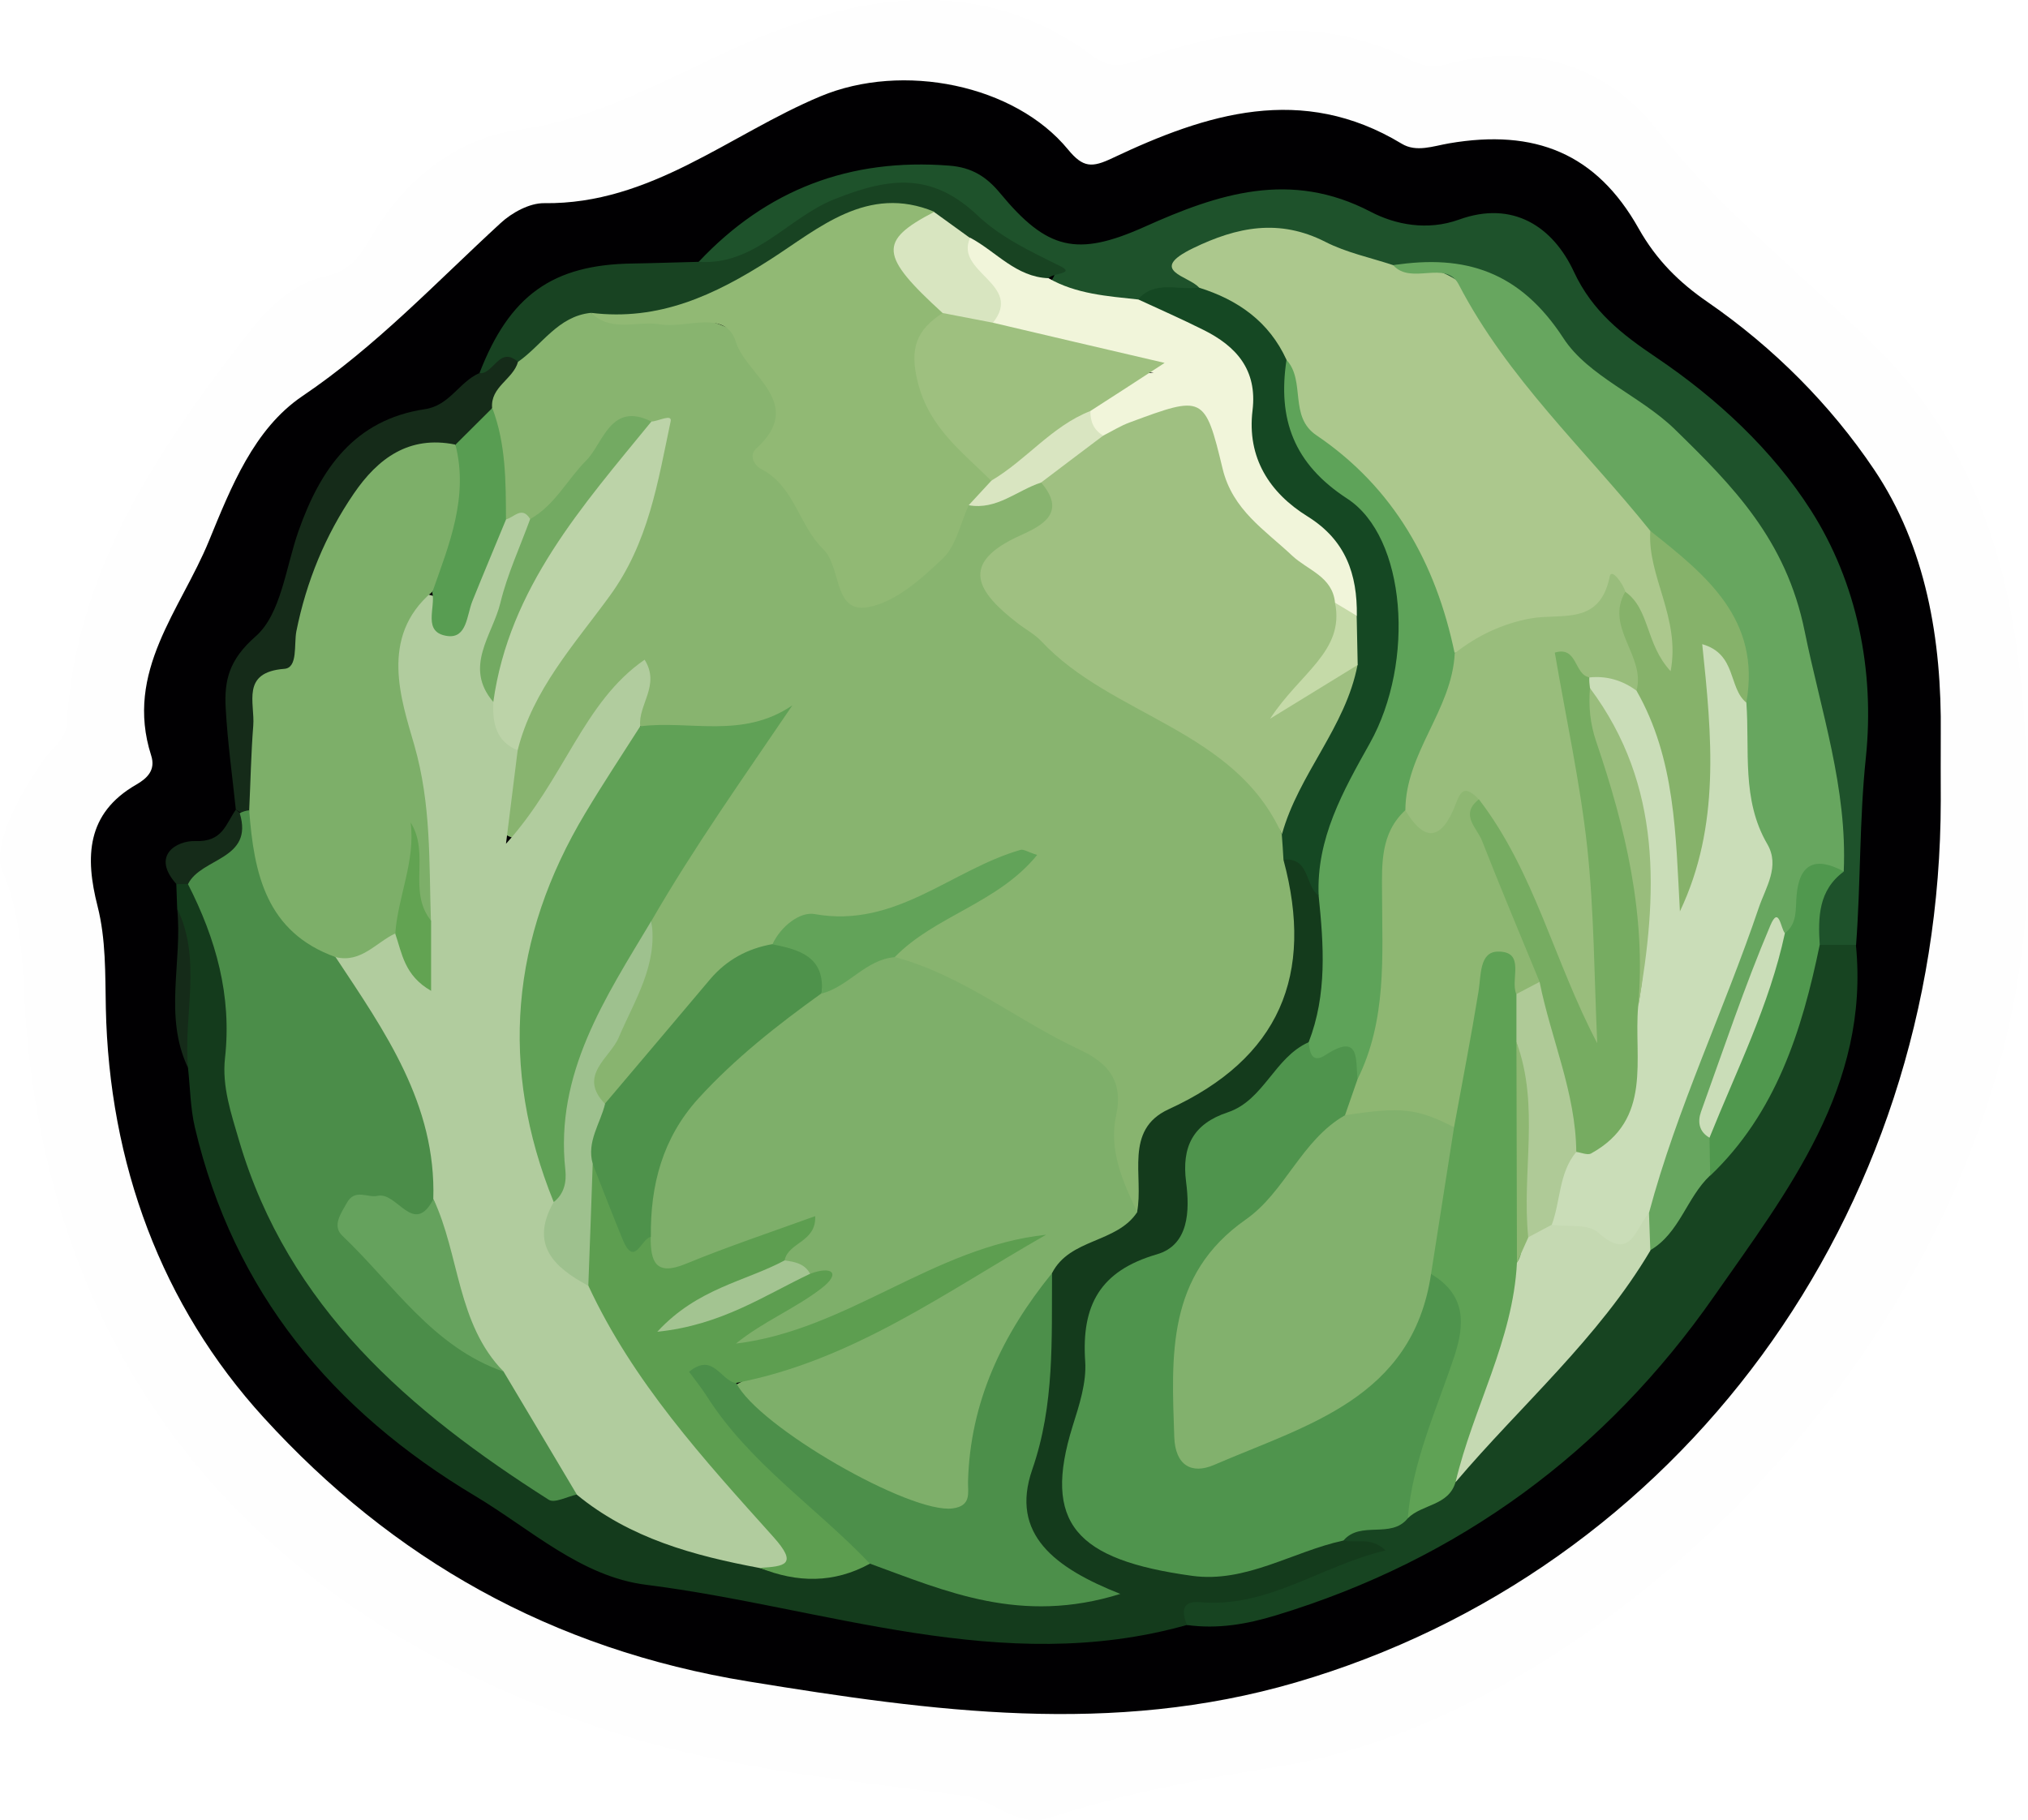 <?xml version="1.0" encoding="utf-8"?>
<!-- Generator: Adobe Illustrator 23.0.2, SVG Export Plug-In . SVG Version: 6.00 Build 0)  -->
<svg version="1.1" id="Camada_1" xmlns="http://www.w3.org/2000/svg" xmlns:xlink="http://www.w3.org/1999/xlink" x="0px" y="0px"
	 viewBox="0 0 119.96 107.68" style="enable-background:new 0 0 119.96 107.68;" xml:space="preserve">
<style type="text/css">
	.st0{fill:#FEFEFE;}
	.st1{fill:#010002;}
	.st2{fill:#143B1C;}
	.st3{fill:#1E522B;}
	.st4{fill:#174421;}
	.st5{fill:#184322;}
	.st6{fill:#152B19;}
	.st7{fill:#88B46F;}
	.st8{fill:#7EAF6A;}
	.st9{fill:#B1CC9E;}
	.st10{fill:#4F944D;}
	.st11{fill:#4B8D49;}
	.st12{fill:#5D9E50;}
	.st13{fill:#4C8F4A;}
	.st14{fill:#5EA359;}
	.st15{fill:#154823;}
	.st16{fill:#ACC88D;}
	.st17{fill:#67A65F;}
	.st18{fill:#F1F5DA;}
	.st19{fill:#50984E;}
	.st20{fill:#5FA255;}
	.st21{fill:#C5D9B2;}
	.st22{fill:#91B974;}
	.st23{fill:#D8E5C0;}
	.st24{fill:#7DAF69;}
	.st25{fill:#589D52;}
	.st26{fill:#9FC081;}
	.st27{fill:#60A156;}
	.st28{fill:#4E924B;}
	.st29{fill:#BCD3A8;}
	.st30{fill:#62A359;}
	.st31{fill:#9EC18E;}
	.st32{fill:#73AA62;}
	.st33{fill:#D9E5C1;}
	.st34{fill:#A3C491;}
	.st35{fill:#65A25D;}
	.st36{fill:#62A352;}
	.st37{fill:#82B16D;}
	.st38{fill:#8EB772;}
	.st39{fill:#99BD7C;}
	.st40{fill:#C5DAA8;}
	.st41{fill:#86B26A;}
	.st42{fill:#CADDB8;}
	.st43{fill:#9EC07F;}
	.st44{fill:#AFCA97;}
	.st45{fill:#76AC61;}
</style>
<g>
	<path class="st0" d="M119.84,47.15c2.16,28.87-24.11,54.19-44.2,57.36c-4.6,0.73-9.15,1.6-13.58,3.04c-1.92,0.62-3.22-1.06-5-1.3
		c-6.75-0.92-13.67-1.55-20.13-3.56C16.86,96.43,3.56,82.74,1.59,61.21c-0.3-3.25-0.07-6.41-1.45-9.68c-0.64-1.5,1.04-4.61,2.5-6.65
		c0.48-0.66,1.25-1.12,1.31-2.08c0.54-9,5.3-16.06,10.57-22.88c1.27-1.64,2.7-3.13,4.8-3.59c1.35-0.29,2-1.21,2.6-2.25
		c1.98-3.42,5.05-5.88,8.74-6.4c5.62-0.78,10.13-3.91,15.19-5.83C52.28-0.6,58.71-1.08,64.62,3.3c1.1,0.81,1.81,0.58,2.88,0.21
		c5.34-1.87,10.71-2.69,16.04,0.08c0.69,0.36,1.34,0.4,2.07,0.2c4.92-1.33,9.39,0.08,12.34,3.81c3.76,4.74,8.41,8.46,12.68,12.59
		c6.9,6.67,8.8,15.04,9.2,24.08C119.88,45.23,119.84,46.19,119.84,47.15z"/>
	<path class="st1" d="M114.8,47.37c-0.02,24.57-15.49,45.55-38.16,52.17c-10.87,3.17-21.44,1.72-32.37-0.06
		c-11.68-1.9-21.05-7.26-28.66-15.6c-6.07-6.65-9.16-15.06-9.35-24.25c-0.04-2.03,0.01-4.05-0.49-6.02
		c-0.74-2.9-0.67-5.49,2.29-7.19c0.66-0.38,1.16-0.87,0.88-1.73c-1.59-4.97,1.75-8.61,3.42-12.69c1.31-3.19,2.66-6.62,5.52-8.56
		c4.37-2.95,7.91-6.73,11.73-10.24c0.67-0.62,1.71-1.19,2.58-1.18C38.5,12.1,43.15,7.95,48.53,5.7c4.87-2.04,11.5-0.69,14.65,3.15
		c0.89,1.08,1.41,1.08,2.63,0.5c5.55-2.63,11.2-4.42,17.1-0.85c0.87,0.53,1.87,0.14,2.81-0.02c5.07-0.87,8.71,0.59,11.21,5.04
		c1.06,1.88,2.41,3.2,4.08,4.35c3.9,2.69,7.27,6.08,9.84,9.9c3.08,4.57,4.01,10.08,3.95,15.65C114.79,44.73,114.8,46.05,114.8,47.37
		z"/>
	<path class="st2" d="M10.48,53.75c-0.02-0.48-0.03-0.96-0.05-1.44c0.33-0.22,0.67-0.24,1.02-0.07c2.12,2.04,2.82,4.6,2.79,7.46
		C14.13,69.97,18.85,77.72,27,83.56c2.28,1.64,4.2,3.98,7.26,4.33c3.52,1.7,7.06,3.33,10.92,4.1c2.11,0.75,4.19,0.25,6.28-0.09
		c3.78,0.36,7.16,2.85,11.51,1.93c-3.74-2.47-3.37-5.85-2.2-9.36c0.97-2.91,0.25-5.96,0.78-8.9c0.54-2.58,3.62-2.63,4.67-4.7
		c-0.12-3.47,1.51-5.93,4.5-7.5c3.85-2.03,5.56-5.01,4.58-9.4c-0.26-1.16-0.31-2.38,0.72-3.33c2.04-0.39,2.22,1.27,2.78,2.52
		c0.47,2.86,0.69,5.7-0.68,8.42c-1.42,1.92-2.91,3.79-4.98,5.07c-1.2,0.75-1.97,1.77-1.94,3.21c0.05,2.81-1.07,4.81-3.72,5.92
		c-1.33,0.56-1.94,1.69-2.08,3.11c-0.17,1.79-0.61,3.53-0.94,5.29c-1.05,5.72,1.88,8.8,7.72,8.09c2.51-0.3,4.75-1.61,7.26-1.91
		c0.59-0.05,1.19-0.04,1.75,0.14c0.54,0.18,1.21,0.34,1.2,1.06c-0.01,0.73-0.69,0.84-1.22,1.06c-3.56,1.47-7.2,2.69-10.97,3.52
		c-10.94,3.08-21.37-1.04-31.98-2.38c-3.84-0.48-6.82-3.28-10.09-5.24c-8.48-5.06-14.31-12.09-16.6-21.81
		c-0.27-1.15-0.28-2.36-0.41-3.54C10.26,60.07,11.42,56.84,10.48,53.75z"/>
	<path class="st3" d="M41.33,15.49c4.02-4.28,8.95-6.15,14.82-5.69c1.33,0.1,2.2,0.65,3.01,1.63c2.78,3.36,4.54,3.78,8.54,1.99
		c4.36-1.96,8.63-3.37,13.38-0.89c1.45,0.76,3.35,1.14,5.23,0.46c3.18-1.15,5.55,0.42,6.79,3.09c1.1,2.36,2.87,3.72,4.86,5.06
		c3.62,2.44,6.88,5.49,9.15,9.04c2.74,4.28,3.79,9.49,3.26,14.63c-0.39,3.71-0.3,7.4-0.58,11.1c-0.69,0.59-1.43,0.65-2.21,0.2
		c-1.29-1.72-0.57-3.32,0.31-4.9c0.65-4.25-0.75-8.16-1.54-12.26c-1.51-7.86-6.79-12.29-12.67-16.5c-0.68-0.49-1.38-1.02-1.81-1.73
		c-2.1-3.51-5.25-4.67-9.16-4.21c-2.21-0.03-4.08-1.28-6.16-1.77c-3.07-0.73-5.07,0.2-5.74,2.6c-1.07,0.72-2.37,0.65-3.54,1.02
		c-1.84,0.11-3.6-0.05-5.03-1.38c-0.49-0.21,0.89-1.1-0.41-1.07c-1,0.03-1.94-0.43-2.58-1.11c-4.64-4.87-9.16-2.82-13.73,0.09
		c-1.09,0.7-2.12,1.62-3.54,1.56C41.41,16.42,41.15,16.07,41.33,15.49z"/>
	<path class="st4" d="M107.64,55.9c0.71,0,1.43,0,2.14,0c0.83,8.38-4.05,14.58-8.38,20.78C95,85.86,86.33,92.27,75.5,95.56
		c-1.76,0.54-3.48,0.83-5.29,0.58c-0.3-0.78-0.34-1.45,0.79-1.35c4.01,0.35,7.16-2.17,10.96-3.06c-0.87-0.84-1.73-0.41-2.48-0.59
		c0.27-1.89,2.11-1.24,3.11-1.95c1.17-0.54,2.23-1.25,3.15-2.16c3.99-4.32,8-8.63,11.36-13.48c1.32-1.5,2.22-3.33,3.68-4.73
		c2.5-2.63,3.94-5.83,5.03-9.23C106.23,58.27,106.28,56.76,107.64,55.9z"/>
	<path class="st5" d="M41.33,15.49c3.32,0.24,5.27-2.61,8.04-3.71c3.29-1.31,5.77-1.58,8.47,0.98c1.34,1.27,3.12,2.12,4.85,2.97
		c1,0.49-0.48,0.41-0.67,0.74c-2.22,1.02-3.52-0.63-5.01-1.72c-0.73-0.68-1.53-1.25-2.51-1.53c-3.47-0.42-6.23,1.35-8.86,3.13
		c-3.07,2.08-6.26,3.41-10.01,3.07c-1.92-0.11-2.88,1.8-4.56,2.2c-0.96-0.2-1.69,0.99-2.71,0.46c1.78-4.61,4.33-6.43,9.07-6.49
		C38.71,15.57,40.02,15.52,41.33,15.49z"/>
	<path class="st6" d="M28.34,22.08c0.86,0.1,1.19-1.65,2.3-0.67c0.34,1.33-0.66,2.16-1.18,3.18c-0.75,0.95-1.57,1.84-2.7,2.35
		c-5.11,0.89-6.75,4.87-7.95,9.12c-0.49,1.72-0.79,3.3-2.23,4.69c-1.88,1.81-0.31,4.65-1.33,6.85c-0.19,0.32-0.47,0.51-0.84,0.58
		c-0.15-0.09-0.31-0.18-0.46-0.28c-0.21-2-0.49-4-0.6-6.01c-0.09-1.65,0.2-2.86,1.77-4.24c1.51-1.32,1.78-4.09,2.54-6.24
		c1.29-3.66,3.3-6.57,7.46-7.2C26.59,24,27.15,22.61,28.34,22.08z"/>
	<path class="st6" d="M11.13,52.3c-0.23,0-0.46,0-0.69,0.01c-1.53-1.7,0.02-2.59,1.12-2.55c1.61,0.06,1.79-1,2.39-1.86
		c0,0,0.24,0.2,0.24,0.2C15.54,51.24,13.4,51.82,11.13,52.3z"/>
	<path class="st6" d="M10.48,53.75c1.48,3.05,0.36,6.28,0.64,9.42C9.66,60.11,10.81,56.88,10.48,53.75z"/>
	<path class="st7" d="M29.11,24.14c-0.11-1.26,1.24-1.69,1.53-2.73c1.42-0.99,2.36-2.7,4.31-2.9c1.6,0.7,3.3,0.35,4.92,0.28
		c3.9-0.17,6.82,2.68,6.57,6.63c-0.24,3.84,2.74,6.11,4.62,8.81c0.77,1.11,2.25-0.65,3.3-1.32c1.24-0.79,1.55-2.4,2.73-3.27
		c1.42-0.64,2.79-1.42,4.4-1.5c2.33,1.33,1.18,2.63-0.08,3.86c-2.61,2.55-2.67,2.65,0.23,4.85c2.73,2.08,5.29,4.45,8.5,5.81
		c3.15,1.33,5.34,3.43,6.22,6.8c0.09,0.54-0.01,1.03-0.44,1.41c1.83,6.8-0.22,11.75-6.8,14.76c-2.65,1.22-1.45,3.98-1.86,6.08
		c-2.38-0.79-2.1-2.99-2.08-4.67c0.03-2.57-1.2-3.79-3.25-4.97c-3.06-1.76-6.33-3.14-9.28-5.1c0.53-3.36,4.13-3.17,5.57-4.96
		c-2.61,1.11-5.11,3.55-8.77,2.82c-1.3-0.26-2.42,0.82-3.51,1.53c-3.39,1.36-4.92,4.7-7.41,7.02c-0.92,0.86-1.44,2.25-3.01,2.22
		c-2.06-1.27-0.7-2.73-0.05-3.93c1.25-2.31,2.11-4.72,2.6-7.28c1.47-4.19,4.45-7.45,7.37-11.63c-3.07,1.99-5.47,1.09-7.86,0.09
		c-0.29-0.52-0.21-1.11-0.31-2.07c-1.67,2.36-3.12,4.48-4.4,6.72c-0.56,0.98-1.05,2.51-2.47,2.09c-1.75-0.52-0.93-2.13-0.82-3.34
		c0.05-0.59,0.13-1.17,0.2-1.76c0.81-3.9,3.66-6.65,5.63-9.89c1.69-2.78,3.34-5.5,2.47-8.93c-1.69,0.41-2.35,1.89-3.3,3.05
		c-0.83,1.01-1.61,2.06-3.01,2.32c-0.88,0-1.8,0.1-2.26-0.93C28.94,28.13,28.28,26.16,29.11,24.14z"/>
	<path class="st8" d="M52.93,56.62c4.02,1.08,7.24,3.76,10.93,5.48c1.66,0.77,2.61,1.84,2.16,3.9c-0.44,2.02,0.38,3.9,1.25,5.71
		c-1.21,1.85-3.98,1.54-5.04,3.61c-1.45,4.26-4.01,8.15-4.24,12.83c-0.05,0.98-0.58,2.06-1.79,1.77c-4.77-1.13-9.52-2.37-12.82-6.44
		c-0.31-0.38-0.25-0.9-0.17-1.38c5.29-2.91,10.87-5.26,15.86-7.9c-3.25,1.22-6.64,3.11-10.11,4.8c-0.97,0.47-1.9,1.02-2.97,1.23
		c-1.07,0.22-2.42,0.47-2.94-0.59c-0.68-1.37,0.94-1.6,1.69-2.22c0.79-0.65,2.1-0.58,2.41-1.82c-0.34-0.43-0.87-0.71-0.94-1.3
		c0.02-0.1,0.03-0.22,0.06-0.33c0.03-0.11,0.08-0.21,0.12-0.32c-1.69,0.43-3.24,1.24-4.91,1.76c-2.27,0.7-3.73,0.32-3.84-2.38
		c-0.28-5.44,2.84-9.02,6.7-12.16c1.19-0.97,2.4-1.9,3.7-2.73C49.68,57.62,50.83,55.58,52.93,56.62z"/>
	<path class="st9" d="M29.92,30.73c0.48-0.1,0.95-0.83,1.44-0.02c0.97,1.32-0.06,2.43-0.38,3.62c-0.6,2.23-2.01,4.3-1.29,6.77
		c0.46,1.06,0.06,2.35,0.93,3.29c-0.19,1.5-0.37,2.99-0.69,5.53c3.48-3.85,4.56-8.38,8.2-10.89c0.95,1.52-0.4,2.66-0.26,3.94
		c0.46,1.32-0.24,2.37-0.95,3.3c-2.44,3.22-3.73,6.97-4.77,10.77c-1.23,4.53,0.31,8.97,1.05,13.42c-0.34,2.33,0.67,4.07,2.41,5.49
		c2.7,5.26,6.61,9.61,10.45,14.03c0.61,0.71,1.52,1.47,1.1,2.46c-0.41,0.96-1.41,0.54-2.21,0.33c-3.9-0.73-7.68-1.75-10.83-4.34
		c-2.36-1.83-3.55-4.51-5.04-6.97c-2.81-2.97-3.36-6.83-4.14-10.59c-0.21-5.3-3.53-9.43-5.32-14.13c0.97-1.12,2.2-1.7,3.68-1.76
		c0.55,0.24,0.84,0.77,1.24,1.18c0.38-0.89-0.02-1.81,0.06-2.71c0-2.98-0.31-5.86-1.01-8.8c-0.77-3.21-1.57-6.77,0.88-9.85
		c1.83,0.98,3.01,0.58,3.62-1.54C28.38,32.26,28.88,31.25,29.92,30.73z"/>
	<path class="st10" d="M83.27,89.83c-0.99,1.23-2.79,0.12-3.8,1.31c-3,0.65-5.77,2.53-8.96,2.09c-6.89-0.95-8.85-3.12-7.06-8.86
		c0.39-1.24,0.83-2.58,0.74-3.84c-0.22-3.3,0.87-5.34,4.24-6.32c1.9-0.55,1.95-2.58,1.73-4.28c-0.27-2.09,0.41-3.44,2.46-4.12
		c2.15-0.72,2.76-3.25,4.79-4.15c2-0.51,3.8-0.73,3.5,2.29c-0.17,0.85-0.52,1.63-0.98,2.37c-2.03,2.2-3.6,4.85-5.89,6.76
		c-3.23,2.68-3.9,6.06-3.68,9.97c0.13,2.41,1.13,3.08,3.17,2.08c4.17-2.04,8.67-3.75,10.16-8.88c0.13-0.46,0.51-0.8,0.93-1.07
		c2.55,0.42,3.01,2.28,2.46,4.27C86.09,82.99,85.28,86.64,83.27,89.83z"/>
	<path class="st11" d="M29.79,81.15c1.44,2.42,2.89,4.84,4.33,7.27c-0.56,0.12-1.32,0.53-1.66,0.31
		c-8.23-5.23-15.41-11.39-18.31-21.22c-0.47-1.61-1.03-3.23-0.84-4.92c0.41-3.68-0.54-7.05-2.19-10.28c0.77-1.58,3.91-1.43,3.06-4.2
		c0.17-0.09,0.36-0.15,0.55-0.17c1.51,3.02,2.5,6.34,5.13,8.7c2.9,4.38,5.95,8.69,5.77,14.31c0.42,0.95,0.41,1.7-0.91,1.61
		c-1.03-0.08-1.95-0.95-3.75-0.28C23.56,75.85,26.85,78.35,29.79,81.15z"/>
	<path class="st12" d="M44.95,92.76c1.49-0.09,2.27-0.19,0.79-1.84c-4.12-4.59-8.3-9.17-10.94-14.86c-0.64-2.08-1.26-4.17-0.56-6.36
		c0.81-1.66,1.47-0.87,2.15,0.13c0.75,1.09,0.44,2.84,2.1,3.35c-0.01,1.44,0.27,2.34,2.08,1.59c2.48-1.02,5.03-1.87,7.65-2.82
		c0.07,1.55-1.6,1.54-1.81,2.62c-0.82,1.94-3.05,1.62-4.23,2.71c1.8-0.66,3.54-2,5.74-1.92c1.28-0.48,1.86-0.05,0.66,0.87
		c-1.56,1.2-3.45,1.96-5.05,3.26c6.6-0.8,11.7-5.73,18.35-6.44c-5.91,3.37-11.45,7.45-18.34,8.77c-1.12,0.39-0.67,0.99-0.2,1.57
		c1.88,2.34,4.05,4.36,6.45,6.18c0.9,0.68,2.62,1.12,1.67,2.94C49.33,93.68,47.16,93.65,44.95,92.76z"/>
	<path class="st13" d="M51.46,92.51c-3.19-3.35-7.15-5.95-9.68-9.95c-0.3-0.47-0.66-0.91-1.02-1.4c1.44-1.19,1.88,0.57,2.79,0.66
		c1.29,2.59,10.32,7.77,12.81,7.42c1.11-0.15,0.89-0.93,0.9-1.57c0.12-4.74,2.04-8.74,4.97-12.35c-0.03,3.91,0.16,7.79-1.17,11.62
		c-1.33,3.83,1.34,5.83,5.21,7.36C60.37,96.14,55.94,94.14,51.46,92.51z"/>
	<path class="st14" d="M80.3,63.84c-0.12-1.14,0.16-2.76-1.88-1.43c-0.83,0.54-0.94-0.14-1.01-0.75c1.1-2.83,0.89-5.75,0.59-8.67
		c-0.98-2.96-0.1-5.63,1.41-8.14c1.52-2.53,2.09-5.2,2.11-8.15c0.02-3.09-0.83-5.5-3.4-7.39c-2.6-1.91-3.96-4.43-2.49-7.75
		c0.26-0.25,0.77-0.5,0.89-0.23c1.99,4.52,6.58,7.06,8.67,11.51c0.88,1.87,1.16,3.85,1.57,5.82c-0.11,3.56-2.44,6.42-3.09,9.81
		c-1.27,2.85-0.63,5.9-1,8.84C82.4,59.62,83.19,62.44,80.3,63.84z"/>
	<path class="st15" d="M76.1,21.29c-0.53,3.49,0.41,6.14,3.59,8.21c3.49,2.27,4.03,9.66,1.34,14.47c-1.59,2.84-3.17,5.63-3.03,9.02
		c-0.82-0.59-0.51-2.28-2.08-2.13c-0.03-0.5-0.06-1-0.1-1.5c-0.78-1.84,0.55-3.16,1.18-4.65c0.78-1.85,2.03-3.51,2.28-5.58
		c0.06-0.87,0.08-1.73,0.04-2.6c-0.02-2.3-0.99-4.06-2.84-5.43c-1.78-1.32-3.1-3.19-3.26-5.32c-0.24-3.24-1.67-5.28-4.59-6.49
		c-0.65-0.27-1.16-0.82-1.31-1.58c1.02-1.16,2.39-0.51,3.59-0.7C74.29,16.89,75.8,18.13,76.1,21.29z"/>
	<path class="st16" d="M76.1,21.29c-1.03-2.26-2.87-3.55-5.17-4.27c-0.59-0.7-3.11-1-0.35-2.34c2.6-1.26,5.09-1.76,7.82-0.37
		c1.25,0.64,2.67,0.93,4.02,1.38c2.92-0.17,4.68,1.14,6.34,3.65c2.85,4.31,6.77,7.86,9.6,12.25c0.46,1.84,1.06,3.66,1.33,5.54
		c0.15,1.04,0.36,2.45-0.88,2.76c-1.25,0.32-1.61-1.08-2.06-2.01c-0.26-0.53-0.47-1.09-0.82-1.56c-3.28,0.85-6.54,1.79-9.89,2.3
		c-1.11-5.31-3.59-9.76-8.16-12.86C76.22,24.65,77.25,22.56,76.1,21.29z"/>
	<path class="st17" d="M97.62,31.41c-3.85-4.8-8.45-9.02-11.34-14.59c-0.77-1.47-2.8,0.07-3.87-1.13c4.26-0.66,7.5,0.37,10.07,4.32
		c1.47,2.26,4.56,3.41,6.59,5.39c3.43,3.35,6.58,6.52,7.68,11.95c0.96,4.72,2.53,9.28,2.31,14.2c-1.03,0.22-2.17,0.26-2.15,1.79
		c0.01,0.84-0.12,1.69-1.11,2.01c-2,3.88-3.96,7.77-4.05,12.27c0.02,0.71-0.13,1.37-0.6,1.93c-1.39,1.31-1.79,3.4-3.54,4.42
		c-0.7-0.54-0.86-1.31-0.93-2.12c0.26-3.41,1.89-6.4,3.05-9.52c2.03-5.44,5-10.68,2.71-16.85c-0.4-1.06-0.1-2.37-0.08-3.57
		c0.45-3.03-0.43-5.57-2.76-7.61C98.71,33.54,98.19,32.45,97.62,31.41z"/>
	<path class="st18" d="M67.34,17.72c1.28,0.59,2.57,1.16,3.83,1.79c1.96,0.97,3.21,2.37,2.92,4.77c-0.34,2.8,1.01,4.88,3.25,6.27
		c2.27,1.41,2.95,3.43,2.92,5.88c-0.78,0.37-1.32-0.09-1.85-0.55c-2.8-3-6.75-5.1-7.44-9.76c-0.18-1.19-1.14-1.37-2.23-0.95
		c-1.22,0.46-2.41,1.1-3.79,0.83c-0.76-0.33-0.97-0.93-0.83-1.7c0.77-1.36,1.85-2.24,4.13-2.25c-3.68-0.53-6.62-1.4-9.47-2.55
		c-0.74-1.27-1.06-2.75-2-3.95c-0.42-0.54-0.86-1.52,0.62-1.48c1.53,0.82,2.7,2.32,4.62,2.39C63.66,17.4,65.51,17.52,67.34,17.72z"
		/>
	<path class="st19" d="M105.58,55.21c0.75-0.57,0.62-1.42,0.69-2.21c0.16-1.97,1.17-2.32,2.8-1.44c-1.51,1.11-1.53,2.7-1.43,4.34
		c-1.05,5.08-2.58,9.94-6.48,13.66c-0.01-0.75-0.03-1.51-0.04-2.26C101.9,63.01,103.69,59.09,105.58,55.21z"/>
	<path class="st20" d="M83.27,89.83c0.28-3.37,1.7-6.42,2.75-9.57c0.68-2.04,0.63-3.69-1.37-4.89c-1.48-3.06,0.27-5.96,0.42-8.94
		c0.39-2.7,0.78-5.4,1.43-8.05c0.32-1.29,0.79-2.77,2.36-2.7c1.75,0.08,1.6,1.74,1.77,3c0.05,1.07,0.1,2.14,0.04,3.21
		c-0.04,4.06,0,8.12-0.01,12.18c-0.19,4.98-1.83,9.48-4.56,13.61C85.69,89.1,84.11,88.98,83.27,89.83z"/>
	<path class="st21" d="M86.1,87.69c1.03-4.38,3.4-8.39,3.63-12.99c0.4-0.54,0.21-1.28,0.59-1.83c0.39-0.59,0.96-0.89,1.62-1.06
		c1.86-0.36,3.74,0.91,5.6-0.05c0.03,0.74,0.05,1.49,0.08,2.23C94.54,79.19,89.96,83.14,86.1,87.69z"/>
	<path class="st22" d="M57.3,29.89c-0.49,1.07-0.74,2.4-1.53,3.15c-1.27,1.21-2.81,2.59-4.42,2.88c-2.08,0.38-1.55-2.37-2.67-3.45
		c-1.42-1.37-1.68-3.7-3.65-4.72c-0.45-0.23-0.72-0.83-0.31-1.2c2.98-2.7-0.58-4.34-1.19-6.32c-0.6-1.95-2.93-0.78-4.48-1.04
		c-1.36-0.23-2.88,0.5-4.08-0.68c4,0.49,7.28-1.03,10.6-3.16c2.83-1.81,5.73-4.47,9.7-2.82c-2.25,2.32-0.23,4.08,0.79,5.96
		c-1.63,3.11-0.8,5.7,1.69,7.93c0.54,0.48,1.05,0.98,1.2,1.73C58.92,29.23,57.98,29.44,57.3,29.89z"/>
	<path class="st23" d="M55.77,18.53c-3.75-3.42-3.82-4.27-0.52-5.99c0.71,0.51,1.42,1.03,2.13,1.54c-0.93,2.04,3.19,2.73,1.35,5.02
		C57.52,20.07,56.62,19.44,55.77,18.53z"/>
	<path class="st24" d="M19.87,56.63c-4.13-1.47-4.85-4.95-5.13-8.7c0.08-1.66,0.11-3.33,0.24-4.99c0.11-1.35-0.75-3.17,1.84-3.37
		c0.81-0.06,0.56-1.43,0.71-2.22c0.59-2.94,1.71-5.68,3.4-8.15c1.42-2.08,3.26-3.45,5.99-2.9c1.95,2.43,1.44,5.69-1.37,8.73
		c-3.13,2.65-1.81,6.39-1.05,9.03c1.02,3.54,0.87,6.92,0.99,10.4c-2.24-1.55-0.3-3.57-0.97-5.05c-0.29,1.71,0.45,4.06-1.15,5.82
		C22.23,55.77,21.36,56.98,19.87,56.63z"/>
	<path class="st25" d="M25.57,35.04c1-2.83,2.16-5.63,1.37-8.73c0.73-0.72,1.45-1.45,2.18-2.17c0.81,2.13,0.8,4.37,0.81,6.6
		c-0.66,1.61-1.34,3.21-1.99,4.83c-0.33,0.83-0.32,2.2-1.46,2.06C24.95,37.43,25.79,35.95,25.57,35.04z"/>
	<path class="st26" d="M65.26,25.77c0.52-0.26,1.02-0.58,1.57-0.78c4.34-1.61,4.44-1.63,5.49,2.74c0.59,2.45,2.51,3.63,4.12,5.15
		c0.92,0.86,2.38,1.23,2.53,2.78c0.92,1.85,0.55,3.36-0.6,3.99c0.14-0.11,0.82-0.87,1.93-0.31c-0.7,3.69-3.49,6.46-4.47,10.02
		c-2.8-6.23-10.04-6.94-14.24-11.43c-0.4-0.42-0.95-0.71-1.41-1.07c-2.32-1.8-3.54-3.51,0.17-5.18c1.26-0.57,2.79-1.32,1.23-3.14
		C61.79,26.28,63.75,26.32,65.26,25.77z"/>
	<path class="st27" d="M32.75,71.11c-3.23-7.98-2.54-15.65,1.87-23c1.04-1.74,2.16-3.43,3.25-5.14c2.94-0.37,6.06,0.77,9-1.24
		c-2.94,4.34-5.83,8.41-8.33,12.74c0.19,1.32-0.86,2.15-1.28,3.22c-1.39,3.59-3.57,6.93-3.06,11.08
		C34.31,69.69,34.41,71.07,32.75,71.11z"/>
	<path class="st28" d="M38.5,73.18c-0.56,0.06-0.96,1.86-1.67,0.15c-0.61-1.49-1.19-2.99-1.78-4.49c-1.29-1.5-0.53-2.57,0.73-3.54
		c2.08-2.46,4.16-4.91,6.23-7.37c0.97-1.14,2.2-1.81,3.67-2.07c2.98-0.29,3.43,0.17,2.91,2.91c-2.6,1.87-5.11,3.84-7.28,6.22
		C39.19,67.33,38.46,70.12,38.5,73.18z"/>
	<path class="st29" d="M30.62,44.39c-1.31-0.54-1.49-1.64-1.44-2.87c-0.72-2.65,0.66-4.88,1.65-7.07c1.72-3.8,4.04-7.22,7.69-9.51
		c0.41-0.01,1.25-0.48,1.15-0.01c-0.76,3.59-1.3,7.18-3.62,10.35C33.99,38.11,31.51,40.81,30.62,44.39z"/>
	<path class="st30" d="M48.6,58.78c0.22-2.15-1.28-2.6-2.91-2.91c0.5-1.08,1.64-1.95,2.5-1.79c4.79,0.86,8.1-2.63,12.18-3.8
		c0.18-0.05,0.43,0.13,0.98,0.3c-2.33,2.87-6.04,3.59-8.43,6.05C51.2,56.77,50.2,58.37,48.6,58.78z"/>
	<path class="st31" d="M35.79,65.31c-0.28,1.17-1.1,2.23-0.73,3.54c-0.08,2.41-0.17,4.81-0.26,7.22c-2.03-1.09-3.48-2.43-2.05-4.95
		c0.63-0.49,0.77-1.2,0.69-1.92c-0.62-5.71,2.37-10.17,5.09-14.72c0.4,2.61-0.99,4.68-1.94,6.92
		C36.09,62.58,34.15,63.63,35.79,65.31z"/>
	<path class="st32" d="M38.53,24.94c-4.07,4.99-8.41,9.83-9.35,16.59c-1.78-2.08-0.04-3.96,0.42-5.87c0.41-1.69,1.16-3.3,1.76-4.95
		c1.47-0.83,2.2-2.35,3.32-3.47C35.68,26.23,36.12,23.73,38.53,24.94z"/>
	<path class="st33" d="M65.26,25.77c-1.23,0.93-2.46,1.85-3.68,2.78c-1.42,0.46-2.62,1.64-4.28,1.34c0.45-0.48,0.89-0.97,1.34-1.45
		c1.39-2.17,2.82-4.3,5.86-4.12C64.49,24.94,64.7,25.45,65.26,25.77z"/>
	<path class="st34" d="M47.92,75.36c-2.71,1.28-5.24,3.04-9.04,3.43c2.39-2.59,5.2-2.97,7.53-4.22
		C47.01,74.65,47.6,74.76,47.92,75.36z"/>
	<path class="st35" d="M29.79,81.15c-4.2-1.46-6.52-5.17-9.54-8.04c-0.62-0.59-0.08-1.32,0.27-1.95c0.48-0.86,1.22-0.28,1.81-0.41
		c1.17-0.27,2.13,2.44,3.31,0.19C27.2,74.27,27.02,78.31,29.79,81.15z"/>
	<path class="st36" d="M23.38,55.24c0.16-2.22,1.2-4.28,0.91-6.58c1.17,1.86-0.2,4.07,1.21,5.81c0,1.26,0,2.52,0,4.15
		C23.91,57.71,23.78,56.39,23.38,55.24z"/>
	<path class="st37" d="M86.01,66.69c-0.45,2.89-0.91,5.78-1.36,8.68c-1.1,7.37-7.36,8.93-12.84,11.3c-1.32,0.57-2.29,0.03-2.35-1.65
		c-0.16-4.81-0.48-9.57,4.23-12.87c2.33-1.63,3.29-4.7,5.87-6.17C83.35,63.48,83.35,63.48,86.01,66.69z"/>
	<path class="st38" d="M86.01,66.69c-2.2-1.12-3.1-1.22-6.45-0.71c0.25-0.71,0.49-1.42,0.74-2.13c1.74-3.5,1.46-7.26,1.45-10.99
		c-0.01-1.78-0.09-3.56,1.37-4.92c1,0.06,1.79-0.32,2.48-1.05c0.77-0.8,1.59-1.01,2.21,0.22c0.55,2.67,1.9,5.02,2.88,7.52
		c0.42,1.08,1.11,2.09,0.73,3.34c-0.39,0.66-0.9,1.09-1.73,0.84c-0.37-0.86,0.58-2.54-1.1-2.51c-1.08,0.02-0.98,1.4-1.13,2.34
		C87.02,61.34,86.5,64.01,86.01,66.69z"/>
	<path class="st39" d="M87.48,47.3c-1.04-1.11-1.17-0.17-1.51,0.61c-0.89,2.02-1.88,1.64-2.84,0.03c0.01-3.4,2.76-5.94,2.92-9.29
		c1.33-1.05,2.84-1.76,4.48-2.06c1.84-0.33,4.1,0.45,4.69-2.49c0.1-0.5,0.77,0.4,0.93,0.92c-0.08,2.01,2.07,3.73,0.79,5.9
		c-1.02,0.41-1.99,0.07-2.95-0.17c-1.09,2.64,0.31,5.12,0.6,7.63c0.45,3.81,0.14,7.67,0.89,11.45c0.18,0.89,0.09,2.12-1,2.44
		c-1.17,0.34-1.78-0.73-1.97-1.63C91.52,55.92,89.06,51.78,87.48,47.3z"/>
	<path class="st40" d="M80.31,39.34c-1.45,0.89-2.9,1.78-5.18,3.18c1.77-2.72,4.42-3.99,3.84-6.86c0.43,0.26,0.86,0.51,1.28,0.77
		C80.27,37.4,80.29,38.37,80.31,39.34z"/>
	<path class="st41" d="M96.8,40.86c0.57-2.04-1.9-3.74-0.66-5.85c1.47,1.05,1.17,3.06,2.68,4.7c0.6-3.17-1.39-5.62-1.2-8.3
		c3.29,2.61,6.56,5.22,5.68,10.15c-0.27,0.49-1.51-1.44-1.29,0.63c0.35,3.34,0.29,6.71-0.66,9.98c-0.3,1.04-0.61,2.31-1.94,2.22
		c-1.2-0.08-1.34-1.4-1.24-2.26C98.62,48.25,96.74,44.68,96.8,40.86z"/>
	<path class="st42" d="M96.8,40.86c2.31,4.04,2.32,8.55,2.57,13.06c2.41-5.07,1.89-10.37,1.32-15.81c2.05,0.59,1.53,2.58,2.61,3.46
		c0.21,2.82-0.3,5.73,1.24,8.37c0.76,1.31-0.09,2.55-0.5,3.75c-2.05,6.06-4.84,11.86-6.5,18.07c-0.8,0.88-1.05,2.93-3.02,1.15
		c-0.58-0.52-1.8-0.32-2.73-0.44c-0.94-1.71-0.23-3.12,0.82-4.47c3.91-1.8,3.16-5.55,3.66-8.78c0.87-6.27,0.58-12.37-2.56-18.06
		c-0.08-0.41,0.02-0.77,0.29-1.08C95.04,39.97,95.97,40.25,96.8,40.86z"/>
	<path class="st42" d="M105.58,55.21c-0.91,4.25-2.86,8.11-4.46,12.1c-0.63-0.36-0.71-0.95-0.5-1.54c1.33-3.69,2.57-7.41,4.1-11.02
		C105.23,53.55,105.33,54.93,105.58,55.21z"/>
	<path class="st43" d="M64.49,24.32c-2.29,0.9-3.79,2.91-5.86,4.12c-1.72-1.72-3.66-3.12-4.34-5.82c-0.51-2.02-0.07-3.11,1.47-4.1
		c0.99,0.19,1.97,0.38,2.96,0.57c3.19,0.75,6.38,1.5,10.17,2.38C67.05,22.67,65.77,23.5,64.49,24.32z"/>
	<path class="st44" d="M93.24,68.15c-1.04,1.25-0.92,2.89-1.45,4.31c-0.46,0.25-0.93,0.49-1.39,0.74c-1.03-3.8,0.24-7.75-0.7-11.56
		c0-0.94,0-1.89,0-2.83c0.46-0.24,0.91-0.48,1.37-0.72C92.83,61.22,94.77,64.32,93.24,68.15z"/>
	<path class="st38" d="M89.7,61.65c1.4,3.78,0.3,7.72,0.7,11.56c-0.22,0.5-0.45,0.99-0.67,1.49C89.72,70.34,89.71,65.99,89.7,61.65z
		"/>
	<path class="st45" d="M93.24,68.15c-0.03-3.5-1.5-6.7-2.17-10.06c-1.14-2.78-2.31-5.55-3.41-8.36c-0.3-0.76-1.33-1.54-0.18-2.44
		c3.3,4.3,4.44,9.58,7,14.43c-0.18-3.86-0.18-7.74-0.59-11.57c-0.42-3.85-1.26-7.66-1.92-11.54c1.35-0.41,1.14,1.31,2.04,1.46
		c-0.01,0.21,0.01,0.43,0.04,0.64c2.38,6.06,4.07,12.23,2.85,18.83c-0.27,3.11,0.88,6.68-2.78,8.7
		C93.91,68.36,93.54,68.19,93.24,68.15z"/>
	<path class="st39" d="M96.9,59.55c0.48-5.43-0.75-10.59-2.48-15.67c-0.36-1.06-0.46-2.09-0.37-3.17
		C98.36,46.48,98.06,52.95,96.9,59.55z"/>
</g>
</svg>
